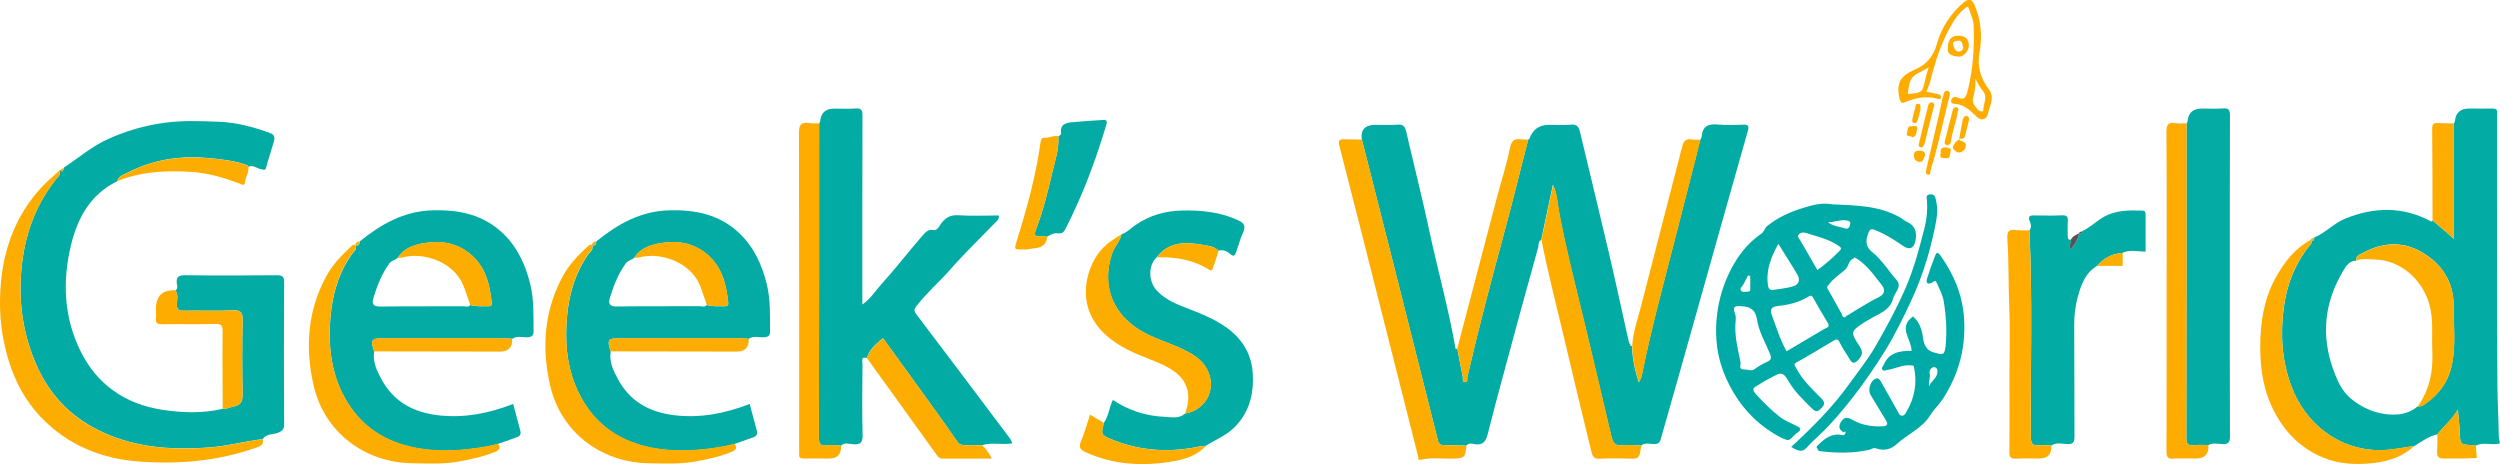 <?xml version="1.0" encoding="UTF-8"?>
<svg id="Camada_2" data-name="Camada 2" xmlns="http://www.w3.org/2000/svg" viewBox="0 0 370.15 68.71">
  <defs>
    <style>
      .cls-1 {
        fill: #03aba5;
      }

      .cls-2 {
        fill: #fdad00;
      }

      .cls-3 {
        fill: #fead00;
      }

      .cls-4 {
        fill: #545454;
      }

      .cls-5 {
        fill: #04aba4;
      }

      .cls-6 {
        fill: #00aba7;
      }
    </style>
  </defs>
  <g id="Camada_1-2" data-name="Camada 1">
    <g>
      <path class="cls-1" d="M228.23,35.52c-.54,.18-.38,.74-.48,1.08-1.69,6.03-3.33,12.08-4.96,18.12-.85,3.16-1.71,6.31-2.5,9.48-.27,1.09-.67,1.78-1.96,1.56-.37-.06-.88-.24-1.21,.22-1.08-.03-2.15-.08-3.23-.07-.59,0-.85-.11-1.02-.8-3.71-14.82-7.48-29.63-11.23-44.44q-.32-2.19,2.02-2.19c1.08,0,2.16,.07,3.23-.02,.83-.07,1.13,.23,1.31,1.01,1.12,4.89,2.37,9.74,3.41,14.64,1.25,5.85,2.88,11.62,3.9,17.53,0,.02,.07,.06,.09,.05,.06-.03,.11-.07,.16-.11,.27,1.41,.53,2.82,.82,4.23,.06,.27-.15,.75,.32,.77,.51,.02,.29-.47,.35-.74,1.64-7.15,3.52-14.24,5.44-21.32,1.25-4.6,2.39-9.23,3.57-13.84,.06-.05,.16-.08,.18-.14q.75-2.06,2.91-2.06c1.08,0,2.16,.08,3.23-.02,.94-.09,1.19,.35,1.37,1.13,1.4,5.9,2.85,11.8,4.23,17.7,1.03,4.39,1.97,8.81,2.96,13.21,.06,.26,.21,.49,.32,.73,0,.02,.06,.03,.09,.02,.04-.01,.06-.05,.09-.07,.02,1.86,.43,3.65,.99,5.41,.22-.34,.38-.66,.44-1,1.45-7.21,3.41-14.3,5.23-21.42,1.15-4.5,2.3-9,3.45-13.51,.07-.14,.19-.27,.2-.41,.11-1.73,1.17-1.95,2.62-1.8,1.19,.12,2.39,.05,3.59,.01,.71-.03,.81,.29,.64,.87-1.34,4.75-2.69,9.49-4.03,14.24-2,7.1-4,14.21-6,21.32-.96,3.4-1.92,6.8-2.9,10.2-.13,.45-.41,.66-.95,.67-.64,0-1.34-.29-1.93,.22-.92-.03-1.85-.17-2.74-.05-1.17,.15-1.48-.44-1.7-1.39-1.31-5.6-2.64-11.19-3.98-16.78-1.31-5.48-2.75-10.93-3.77-16.48-.22-1.21-.23-2.5-.88-3.92-.61,2.9-1.17,5.53-1.73,8.16Z"/>
      <path class="cls-1" d="M17.33,26.85c-3.98,1.94-5.87,5.49-6.83,9.49-1.27,5.29-1.05,10.61,1.39,15.58,2.46,5.02,6.64,7.91,12.14,8.75,2.97,.46,5.97,.56,8.94-.14,.57,.05,1.08-.24,1.62-.34,1.02-.19,1.35-.73,1.33-1.8-.08-3.63-.07-7.27,0-10.91,.02-1.15-.18-1.6-1.47-1.53-2.43,.12-4.87,0-7.31,.05-.74,.01-.97-.2-.95-.94,.02-.69,.24-1.43-.22-2.09,.39-.19,.28-.57,.23-.85-.22-1.24,.37-1.39,1.45-1.37,4.43,.06,8.86,.05,13.29,0,.87,0,1.14,.18,1.13,1.1-.04,6.98-.04,13.97,0,20.95,0,.77-.26,1.03-.98,1.3-.73,.27-1.68,.11-2.19,.91-2.59,.31-5.11,1.01-7.72,1.22-6.1,.47-12.02,.03-17.5-3.01-3.76-2.08-6.49-5.16-8.22-9.04-2.12-4.75-2.8-9.75-2.22-14.96,.54-4.79,2.14-9.1,5.19-12.85,.25-.31,.65-.59,.31-1.08h.08s.01-.09,.01-.09c.52,.39,.55-.04,.62-.38,2.18-1.43,4.15-3.16,6.56-4.24,2.65-1.18,5.37-1.99,8.25-2.39,2.74-.38,5.48-.27,8.2-.16,2.6,.11,5.14,.78,7.6,1.7,.65,.25,.63,.73,.49,1.24-.36,1.27-.8,2.52-1.13,3.79-.15,.6-.42,.34-.77,.29-.62-.09-1.15-.7-1.84-.35-.07-.21-.24-.27-.44-.33-1.89-.62-3.84-.83-5.81-.99-4.11-.34-8.01,.29-11.68,2.19-.58,.3-1.33,.47-1.54,1.26Z"/>
      <path class="cls-1" d="M363.32,18.27c.05-.1,.14-.2,.15-.31q.16-1.89,2.1-1.89c1.16,0,2.32,.02,3.47,0,.52-.01,.74,.16,.68,.68-.03,.28,0,.56,0,.84,0,13.17-.05,26.35,.05,39.52,.02,2.49,.17,4.99,.2,7.5,0,.34,.12,.68,.18,1.02-1.17,.4-2.44-.27-3.58,.36-.16-.02-.31-.06-.47-.07-1.86-.1-1.84-.1-1.91-2.03-.04-.98-.17-1.96-.28-3.25-.92,1.61-2.15,2.48-3.02,3.67-1.29,.25-2.3,1.06-3.39,1.71-1.76,.26-3.48,.64-5.29,.63-5.93-.04-10.83-3.91-12.89-9.31-1.47-3.84-1.71-7.77-1.18-11.8,.44-3.35,1.61-6.38,3.71-9.04,.23-.29,.57-.54,.32-.98,0,0-.02,.02-.02,.02,.44,.24,.47-.07,.5-.38,1.67-.69,2.89-2.1,4.58-2.79,4.31-1.75,8.52-1.82,12.68,.39,.12,.06,.21,0,.26-.13,1.01,.87,2.01,1.73,3.16,2.72,0-5.84,0-11.46,0-17.07Zm-14.48,20.33c-.99,0-1.48,.77-1.88,1.45-3.19,5.3-3.36,10.8-.8,16.38,.5,1.08,1.21,2.08,2.21,2.83,1.43,1.08,2.96,1.8,4.76,2.04,1.78,.24,3.41,.06,4.83-1.13,.43,.08,.76-.13,1.09-.36,2.11-1.44,3.5-3.4,4-5.91,.57-2.88,.22-5.8,.23-8.71,0-3.57-1.83-6.21-4.83-7.92-2.77-1.58-5.68-1.37-8.47,.11-.46,.25-1.18,.41-1.15,1.21Z"/>
      <path class="cls-1" d="M128.37,53.03c-.96-.31-.67,.45-.67,.85-.02,3.47-.08,6.95,.02,10.42,.04,1.25-.33,1.59-1.51,1.47-.54-.06-1.18-.29-1.68,.22-.72-.03-1.44-.13-2.15-.06-.88,.08-1.13-.18-1.13-1.1,.03-15.52,.03-31.03,.03-46.55,.05-.1,.14-.2,.15-.31q.16-1.89,2.11-1.89c1.04,0,2.08,.06,3.12-.02,.86-.07,1.05,.24,1.04,1.07-.03,8.91-.02,17.83-.02,26.74v1.21c1.23-.83,1.91-2,2.79-2.97,1.67-1.83,3.2-3.78,4.8-5.68,.46-.54,.91-1.09,1.38-1.62,.4-.45,.79-.88,1.51-.76,.56,.09,.78-.35,1.06-.77,.62-.92,1.38-1.5,2.65-1.41,1.99,.13,3.99,.03,6.01,.03,.11,.58-.32,.85-.63,1.17-2.21,2.29-4.52,4.51-6.61,6.9-1.59,1.82-3.45,3.39-4.93,5.32-.34,.45-.45,.7-.06,1.21,4.66,6.14,9.3,12.31,13.93,18.48,.13,.18,.19,.41,.31,.66-1.52,.28-3.03-.2-4.47,.28-.88-.01-1.76-.04-2.63-.03-.43,0-.76-.08-1.02-.46-1.08-1.55-2.17-3.1-3.27-4.63-2.58-3.58-5.17-7.15-7.76-10.73-1.51,1.22-2,1.83-2.39,2.94Z"/>
      <path class="cls-5" d="M88.29,35.74c3.15-2.54,6.49-4.47,10.76-4.6,3.98-.12,7.57,.66,10.45,3.42,2.12,2.02,3.34,4.67,4.04,7.55,.56,2.31,.46,4.64,.48,6.97,0,.62-.28,.81-.87,.86-.76,.05-1.57-.27-2.29,.23-.48-.03-.95-.08-1.43-.08-5.91,0-11.81,0-17.72,0-1.7,0-1.87,.26-1.28,1.96-.27,1.51,.39,2.82,1.05,4.06,1.76,3.29,4.62,4.9,8.29,5.36,3.92,.48,7.61-.26,11.23-1.66,.35,1.31,.69,2.62,1.05,3.92,.14,.5,0,.83-.5,1.01-.94,.33-1.87,.67-2.81,1-.5,.12-.99,.27-1.49,.36-3.79,.67-7.59,.94-11.37,.07-4.67-1.07-8.12-3.71-10.23-8.07-1.49-3.08-1.93-6.34-1.79-9.71,.16-3.85,.98-7.49,3.23-10.72,.26-.38,.88-.73,.56-1.39,0,0-.02,.02-.02,.02,.5,.19,.61-.14,.67-.52Zm5.61,2.43c-.36,.35-.89,.35-1.23,.81-1.13,1.53-1.79,3.26-2.35,5.05-.26,.83-.18,1.37,1.01,1.35,4.1-.07,8.21-.02,12.32-.04,.33,0,.72,.19,.98-.19,.85,.27,1.72,.18,2.59,.2,.36,0,.65-.04,.6-.5-.29-2.79-.92-5.41-3.27-7.31-2-1.61-4.29-1.94-6.68-1.55-1.51,.25-3.05,.74-3.97,2.19Z"/>
      <path class="cls-5" d="M53.27,35.74c3.15-2.54,6.49-4.47,10.76-4.6,3.98-.12,7.57,.66,10.45,3.42,2.12,2.02,3.34,4.67,4.04,7.55,.56,2.31,.46,4.64,.48,6.97,0,.62-.28,.81-.87,.86-.76,.05-1.57-.27-2.29,.23-.48-.03-.95-.08-1.43-.08-5.91,0-11.81,0-17.72,0-1.7,0-1.87,.26-1.28,1.96-.27,1.51,.39,2.82,1.05,4.06,1.76,3.29,4.62,4.9,8.29,5.36,3.92,.48,7.61-.26,11.23-1.66,.35,1.31,.69,2.62,1.05,3.92,.14,.5,0,.83-.5,1.01-.94,.33-1.87,.67-2.81,1-.5,.12-.99,.27-1.49,.36-3.79,.67-7.59,.94-11.37,.07-4.67-1.07-8.12-3.71-10.23-8.07-1.49-3.08-1.93-6.34-1.79-9.71,.16-3.85,.98-7.49,3.23-10.72,.26-.38,.88-.73,.56-1.39,0,0-.02,.02-.02,.02,.5,.19,.61-.14,.67-.52Zm16.35,9.41c.85,.27,1.72,.18,2.59,.2,.36,0,.65-.04,.6-.5-.29-2.79-.92-5.41-3.27-7.31-2-1.61-4.29-1.94-6.68-1.55-1.51,.25-3.05,.74-3.97,2.19-.36,.35-.89,.35-1.23,.81-1.13,1.53-1.79,3.26-2.35,5.05-.26,.83-.18,1.37,1.01,1.35,4.1-.07,8.21-.02,12.32-.04,.33,0,.72,.19,.98-.19Z"/>
      <path class="cls-6" d="M271.3,30.25c3.4,.17,6.85,.16,9.96,1.91,.37,.21,.7,.51,1.09,.69,1.23,.56,1.48,1.53,1.26,2.75-.21,1.16-.87,1.48-1.86,.8-1.25-.87-2.52-1.69-3.94-2.26-.63-.25-.9-.42-1.23,.48-.45,1.22-.26,2.02,.7,2.78,1.05,.83,1.82,1.92,2.63,2.97,.27,.35,.53,.67,.83,1,.99,1.08-.21,1.9-.45,2.83-.45,1.83-2.2,2.25-3.54,3.11-.2,.13-.42,.22-.61,.35-2.18,1.43-2.21,1.45-.77,3.68,.45,.7,.4,1.19-.1,1.79-.66,.79-1.02,.78-1.49-.07-.44-.78-1.01-1.5-1.37-2.31-.3-.7-.61-.5-1.05-.24-1.78,1.06-3.54,2.14-5.35,3.14-.52,.29-.3,.41-.11,.77,.93,1.8,2.37,3.18,3.77,4.57,.6,.59,.47,.98,.01,1.43-.4,.4-.71,.76-1.36,.1-1.29-1.29-2.62-2.52-3.54-4.13-.7-1.21-1.04-1.32-2.18-.68-.75,.42-1.53,.79-2.24,1.28-.47,.32-1.25,.44-.32,1.44,1.1,1.17,2.21,2.31,3.46,3.28,.76,.59,1.69,.94,2.56,1.38,.63,.32,.64,.57,.04,.98-.53,.36-1.03,1.23-1.54,1.07-1.05-.34-2.03-.98-2.95-1.62-2.72-1.91-4.69-4.5-6.03-7.49-1.38-3.07-1.78-6.31-1.32-9.71,.29-2.18,.93-4.22,1.86-6.11,1.08-2.18,2.57-4.19,4.63-5.59,.48-.32,.49-.8,.88-1.13,1.62-1.34,3.49-2.14,5.45-2.74,1.34-.42,2.74-.77,4.2-.5Zm1.84,16.75c.09-.07,.2-.19,.33-.27,1.58-.93,3.11-1.96,4.75-2.76,.99-.48,.8-1.24,.45-1.69-1.16-1.46-2.2-3.05-3.88-4.06-.37-.22-.24,.02-.37,.07-.76,.27-.67,1.14-1.21,1.62-.81,.72-1.76,1.31-2.42,2.21-.21,.28-.39,.31-.16,.7,.72,1.2,1.36,2.46,2.06,3.67,.1,.17,.06,.51,.46,.5Zm-8.62,5.01c1.89-1.12,3.74-2.2,5.58-3.3,.32-.19,.9-.24,.54-.87-.71-1.21-1.45-2.4-2.11-3.63-.21-.39-.36-.55-.75-.31-1.41,.89-3,1.25-4.62,1.42-1.01,.1-1.09,.66-.82,1.36,.68,1.77,1.2,3.61,2.19,5.33Zm-7.59-3.65c-.02,1.79,.41,3.5,.77,5.23,.09,.41-.38,1.15,.58,1.11,.51-.02,1.01,.33,1.54-.07,.56-.42,1.18-.77,1.82-1.06,.6-.28,.68-.54,.42-1.19-.7-1.68-1.65-3.3-1.93-5.12-.22-1.42-1.01-1.85-2.25-1.92-.8-.05-1.47-.09-.99,1.12,.22,.55,.04,1.26,.04,1.89Zm6.38-12.26c-1.14,2.03-1.89,3.99-1.53,6.24,.07,.44,.32,.65,.73,.59,.96-.14,1.93-.25,2.86-.5,.99-.26,1.24-.98,.72-1.84-.88-1.46-1.8-2.9-2.79-4.49Zm5.77,3.89c1.15-.83,2.22-1.75,3.22-2.78,.35-.36,.42-.46-.01-.77-1.5-1.06-3.27-1.42-4.96-1.97-.37-.12-.81-.01-1.03,.28-.24,.32,.1,.59,.27,.88,.85,1.44,1.67,2.9,2.51,4.35Zm1.58-7.08c.81,.63,1.73,.64,2.55,.91,.48,.16,.63-.26,.72-.57,.13-.47-.21-.57-.61-.62-.88-.13-1.69,.28-2.67,.28Zm-11.52,7.94c-.11-.02-.21-.05-.32-.07-.25,.47-.47,.96-.75,1.42-.16,.27-.52,.5-.3,.82,.23,.35,.66,.15,.99,.16,.53,.01,.37-.42,.38-.7,.02-.54,0-1.08,0-1.62Z"/>
      <path class="cls-1" d="M166.08,34.67c.8-.26,1.37-.89,2.04-1.35,2.09-1.45,4.39-2.09,6.93-2.15,2.87-.06,5.63,.22,8.27,1.44,.92,.42,1.15,.87,.73,1.81-.43,.95-.69,1.98-1.05,2.96-.14,.38-.28,.71-.81,.26-.47-.4-1.06-.74-1.77-.53-.63-.63-1.48-.72-2.28-.85-2.56-.45-5.07-.54-6.88,1.85-1.25,1.1-1.26,3.48-.04,4.84,1.33,1.49,3.15,2.15,4.93,2.84,2.19,.85,4.36,1.75,6.16,3.26,1.93,1.62,3.04,3.73,3.18,6.31,.16,3.04-.53,5.76-2.76,7.95-1.21,1.19-2.8,1.81-4.21,2.7-.27,.02-.55,.02-.82,.07-4.52,.98-8.92,.72-13.25-1.08-1.51-.63-1.4-.75-1.01-2.41,.72-.99,.77-2.24,1.33-3.38,2.35,1.58,4.98,2.41,7.78,2.51,.92,.03,2.03,.32,2.88-.48,3.15-.56,4.73-3.64,3.33-6.46-.65-1.31-1.78-2.12-3.02-2.76-1.99-1.04-4.17-1.65-6.17-2.68-4.72-2.44-6.6-6.93-4.9-11.85,.35-1.01,1.17-1.77,1.39-2.82Z"/>
      <path class="cls-5" d="M323.74,18.27c.05-.1,.14-.2,.15-.31q.16-1.89,2.11-1.89c1.04,0,2.08,.06,3.12-.02,.86-.07,1.05,.23,1.05,1.06-.03,7.79-.02,15.59-.02,23.38s-.02,16.06,.02,24.1c0,.97-.28,1.22-1.2,1.16-.65-.04-1.34-.2-1.98,.14-.72,0-1.45-.06-2.16,.02-.91,.1-1.12-.21-1.12-1.11,.03-15.51,.02-31.02,.03-46.54Z"/>
      <path class="cls-1" d="M300.47,34.1c.31-.34,.27-.83,.13-1.13-.56-1.22,.23-1.08,.96-1.07,1.23,.01,2.47,.05,3.7-.02,.78-.04,.96,.25,.9,.95-.06,.71,0,1.43-.01,2.15,0,.32,.06,.55,.45,.52,.22,.46-.46,.92-.02,1.41,.72-.82,1.15-1.65,1.25-2.37,0,0,0,0,0,0,.32,.1,.46-.06,.51-.34,1.1-.52,1.98-1.39,3.01-2.01,1.8-1.08,3.82-1.07,5.84-1.01,.47,.02,.49,.28,.49,.63,0,1.83,0,3.67,0,5.45-1.19-.01-2.31-.34-3.39,.17-1.51,.14-2.78,.73-3.76,1.92-1.76,1.01-2.39,2.78-2.88,4.55-.37,1.35-.55,2.76-.54,4.2,.04,5.51,0,11.03,.04,16.54,0,.92-.25,1.14-1.13,1.11-.75-.03-1.57-.29-2.29,.22-.6-.03-1.2-.13-1.79-.06-.99,.12-1.25-.21-1.25-1.22-.06-10.2,.27-20.4-.21-30.6Z"/>
      <path class="cls-2" d="M8.73,25.31c.35,.49-.05,.77-.31,1.08-3.05,3.75-4.65,8.06-5.19,12.85-.58,5.2,.1,10.2,2.22,14.96,1.73,3.88,4.46,6.97,8.22,9.04,5.48,3.03,11.4,3.48,17.5,3.01,2.61-.2,5.13-.91,7.72-1.22,.2,.76-.21,.98-.87,1.22-5.68,2.02-11.57,2.53-17.5,2.08-5.53-.42-10.52-2.44-14.44-6.54-3.06-3.2-4.7-7.13-5.56-11.44C-.01,47.63-.11,44.89,.11,42.17c.4-5.05,2.01-9.67,5.33-13.64,1-1.2,2.15-2.2,3.29-3.22Z"/>
      <path class="cls-2" d="M201.64,20.67c3.75,14.81,7.52,29.62,11.23,44.44,.17,.69,.43,.81,1.02,.8,1.08,0,2.15,.04,3.23,.07-.18,1.79-.31,1.87-2.01,1.92-1.58,.05-3.18-.22-4.75,.17-.49,.12-.34-.28-.4-.52-1.52-6.01-3.04-12.02-4.56-18.03-2.35-9.3-4.69-18.6-7.08-27.89-.23-.9,.02-1.05,.8-1.01,.84,.04,1.68,.03,2.52,.04Z"/>
      <path class="cls-6" d="M273.03,64.04c-.7-.39-.93-.83-.42-1.62,.53-.83,1.12-.58,1.69-.25,1.4,.8,2.89,1.02,4.47,.95,.71-.03,.79-.35,.46-.89-.76-1.27-1.54-2.54-2.3-3.81-.37-.62-.04-1.87,.59-2.26,.59-.36,.81,.06,1.05,.49,.78,1.4,1.6,2.77,2.36,4.18,.18,.33,.34,.72,.68,.72,.41,0,.58-.44,.77-.78,1.09-1.93,1.46-3.97,1.05-6.17-.09-.51-.08-.48-.6-.51-1.24-.08-2.28,.53-3.44,.69-.22,.03-.4,.21-.63,0-.32-.3,.04-.51,.12-.71,.76-1.89,2.4-2.13,4.15-2.13,0-1.69-2.07-3.46,.21-5.08,1.01,.83,1.34,2.06,1.49,3.21,.17,1.27,.71,1.97,1.89,2.19,.67,.12,1.27,.6,1.43-.88,.25-2.31,.1-4.54-.26-6.78-.16-.96-.66-1.87-1.07-2.78-.22-.49-.5-.02-.73,.07-.7,.3-.82-.12-.68-.61,.35-1.15,.76-2.29,1.2-3.41,.15-.39,.35-.67,.78-.06,2.02,2.85,3.32,5.93,3.52,9.46,.25,4.3-.83,8.22-3.16,11.81-.53,.82-1.3,1.49-1.8,2.32-1.21,2.02-3.41,2.86-5.04,4.37-.87,.81-1.94,1-2.99,.63-.48-.17-.72,.13-1.01,.19-2.44,.55-4.88,.51-7.34,.21-.36-.04-.28-.29-.41-.42-.23-.25,.05-.41,.21-.57,.98-.96,2.05-1.72,3.53-1.38,.28,.06,.32-.14,.43-.27,.05-.12,.07-.24-.08-.29-.02,0-.09,.11-.13,.18Zm12.61-6.83c.21-.73,.96-1.05,1.16-1.82,.15-.57,.03-.93-.35-1.02-.47-.1-.83,.51-.75,.8,.2,.72-.26,1.35-.06,2.04Z"/>
      <path class="cls-3" d="M121.28,18.27c0,15.52,0,31.03-.03,46.55,0,.92,.24,1.18,1.13,1.1,.71-.07,1.43,.03,2.15,.06q.09,1.91-1.8,1.91c-1.24,0-2.48-.02-3.72,0-.51,.01-.75-.14-.69-.68,.03-.28,0-.56,0-.84,0-15.54,.02-31.09-.03-46.63,0-1.25,.31-1.72,1.55-1.52,.47,.08,.96,.03,1.44,.04Z"/>
      <path class="cls-3" d="M323.74,18.27c0,15.51,0,31.02-.03,46.54,0,.9,.21,1.21,1.12,1.11,.71-.08,1.44-.02,2.16-.02q.09,1.99-1.84,1.99c-1.12,0-2.24-.06-3.35,.02-.88,.06-1.03-.28-1.03-1.08,.03-8.71,.02-17.41,.02-26.12,0-7.07,.03-14.14-.03-21.2,0-1.06,.26-1.44,1.31-1.29,.55,.08,1.12,.04,1.67,.05Z"/>
      <path class="cls-2" d="M228.23,35.52c.56-2.63,1.11-5.25,1.73-8.16,.65,1.42,.66,2.71,.88,3.92,1.03,5.55,2.46,11,3.77,16.48,1.34,5.59,2.67,11.18,3.98,16.78,.22,.95,.54,1.54,1.7,1.39,.9-.12,1.83,.02,2.74,.05-.07,.34-.16,.67-.2,1.02-.09,.64-.38,.93-1.09,.91-1.63-.05-3.28-.08-4.91,.01-.8,.05-1.04-.36-1.18-.94-1.3-5.33-2.6-10.66-3.85-16.01-1.2-5.15-2.56-10.26-3.57-15.46Z"/>
      <path class="cls-2" d="M52.62,36.23c.32,.66-.3,1.01-.56,1.39-2.25,3.23-3.07,6.87-3.23,10.72-.14,3.37,.3,6.63,1.79,9.71,2.11,4.36,5.56,7,10.23,8.07,3.79,.87,7.59,.6,11.37-.07,.5-.09,1-.24,1.49-.36,.56,.64,.15,.98-.41,1.21-1.78,.73-3.64,1.13-5.53,1.46-2.25,.39-4.52,.27-6.78,.23-6.97-.13-12.99-4.54-14.58-11.61-1.24-5.5-.88-10.95,1.88-16.05,.98-1.8,2.39-3.24,3.87-4.61,.1-.09,.3-.07,.45-.09Z"/>
      <path class="cls-2" d="M87.64,36.23c.32,.66-.3,1.01-.56,1.39-2.25,3.23-3.07,6.87-3.23,10.72-.14,3.37,.3,6.63,1.79,9.71,2.11,4.36,5.56,7,10.23,8.07,3.79,.87,7.59,.6,11.37-.07,.5-.09,1-.24,1.49-.36,.56,.64,.15,.98-.41,1.21-1.78,.73-3.64,1.13-5.53,1.46-2.25,.39-4.52,.27-6.78,.23-6.97-.13-12.99-4.54-14.58-11.61-1.24-5.5-.88-10.95,1.88-16.05,.98-1.8,2.39-3.24,3.87-4.61,.1-.09,.3-.07,.45-.09Z"/>
      <path class="cls-2" d="M342.16,35.51c.24,.44-.09,.69-.32,.98-2.11,2.66-3.28,5.7-3.71,9.04-.53,4.03-.29,7.96,1.18,11.8,2.06,5.4,6.96,9.27,12.89,9.31,1.81,.01,3.53-.38,5.29-.63-1.67,1.56-3.77,2.29-5.92,2.53-2.54,.29-5.11,.25-7.61-.79-3.2-1.33-5.47-3.57-7.09-6.54-1.66-3.04-2.22-6.3-2.22-9.76,0-3.61,.5-7.06,2.23-10.23,1.27-2.32,2.85-4.42,5.27-5.71Z"/>
      <path class="cls-3" d="M300.47,34.1c.48,10.2,.14,20.4,.21,30.6,0,1.01,.27,1.34,1.25,1.22,.58-.07,1.19,.04,1.79,.06q.09,1.91-1.8,1.91c-1.12,0-2.24-.05-3.35,.02-.83,.05-1.08-.18-1.07-1.04,.05-3.91,.02-7.83,.02-11.74,0-3.24,.12-6.48-.03-9.71-.15-3.3-.04-6.61-.28-9.89-.11-1.5,.35-1.58,1.47-1.46,.59,.06,1.2,.03,1.79,.04Z"/>
      <path class="cls-2" d="M166.08,34.67c-.23,1.06-1.05,1.81-1.39,2.82-1.69,4.92,.18,9.41,4.9,11.85,2,1.03,4.18,1.64,6.17,2.68,1.24,.65,2.37,1.46,3.02,2.76,1.4,2.83-.18,5.9-3.33,6.46,1.17-3.05,.23-5.38-2.6-6.88-1.9-1.01-3.98-1.6-5.88-2.58-2.43-1.26-4.54-2.88-5.64-5.55-1.45-3.5,.01-8.43,3.19-10.55,.52-.35,1.04-.69,1.56-1.03Z"/>
      <path class="cls-5" d="M156.7,20.19c.15-.13,.44-.28,.42-.38-.26-1.51,.79-1.64,1.82-1.73,1.45-.14,2.91-.22,4.36-.32,.57-.04,.66,.17,.5,.71-1.57,5.31-3.52,10.46-6.03,15.4-.26,.5-.53,.75-1.08,.68-.63-.09-1.15,.17-1.65,.51-.27-.03-.56-.13-.82-.09-.93,.14-1.2-.06-.82-1.04,1.03-2.68,1.72-5.48,2.37-8.27,.42-1.79,1.05-3.57,.93-5.46Z"/>
      <path class="cls-2" d="M251.78,20.67c-1.15,4.5-2.3,9-3.45,13.51-1.82,7.12-3.78,14.21-5.23,21.42-.07,.34-.22,.66-.44,1-.56-1.77-.97-3.55-.99-5.41,.11-2.01,.8-3.89,1.29-5.81,2-7.89,4.08-15.77,6.1-23.65,.2-.79,.5-1.25,1.41-1.09,.43,.08,.88,.03,1.31,.05Z"/>
      <path class="cls-2" d="M226.27,20.67c-1.19,4.61-2.33,9.24-3.57,13.84-1.92,7.08-3.81,14.17-5.44,21.32-.06,.27,.16,.76-.35,.74-.47-.02-.27-.5-.32-.77-.29-1.4-.55-2.82-.82-4.23,1.96-7.45,3.91-14.9,5.87-22.35,.65-2.45,1.43-4.86,1.94-7.34,.23-1.1,.65-1.39,1.63-1.26,.35,.05,.72,.03,1.08,.04Z"/>
      <path class="cls-2" d="M128.37,53.03c.39-1.11,.88-1.72,2.39-2.94,2.59,3.58,5.18,7.15,7.76,10.73,1.1,1.53,2.19,3.08,3.27,4.63,.26,.38,.59,.47,1.02,.46,.88-.02,1.76,.02,2.63,.03,.54,.55,1.02,1.14,1.4,1.96-2.52,0-4.9,0-7.29,0-.46,0-.65-.24-.9-.59-3.41-4.77-6.85-9.52-10.29-14.28Z"/>
      <path class="cls-3" d="M25.97,42.98c.45,.65,.24,1.39,.22,2.09-.02,.74,.21,.95,.95,.94,2.44-.04,4.88,.07,7.31-.05,1.29-.07,1.49,.39,1.47,1.53-.07,3.63-.07,7.27,0,10.91,.02,1.07-.31,1.61-1.33,1.8-.54,.1-1.05,.38-1.62,.34-.01-3.83-.05-7.67-.01-11.5,0-.82-.18-1.09-1.04-1.07-2.63,.06-5.27,0-7.91,.04-.76,.01-1-.22-.92-.95,.05-.43,0-.88,0-1.32q0-2.89,2.87-2.76Z"/>
      <path class="cls-6" d="M265.2,66.17c3.18-2.93,6.2-5.94,8.71-9.47,1.27-1.78,2.66-3.5,3.75-5.38,1.63-2.83,3.19-5.71,4.5-8.72,1.25-2.9,2.04-5.92,2.81-8.95,.32-1.27,.44-2.65,.33-4.01-.03-.33-.21-.8,.48-.86,.64-.06,.72,.32,.83,.74,.26,1.02,.26,2.09,.08,3.08-.74,4.09-1.93,8.06-3.69,11.86-1.24,2.68-2.54,5.33-4.1,7.81-2.37,3.78-5.01,7.38-8.05,10.68-1.1,1.2-2.36,2.22-3.45,3.42-.66,.73-1.49,.22-2.19-.19Z"/>
      <path class="cls-3" d="M285.24,13.58c.62,.13,1.16,.24,1.69,.35,.26,.05,.48,.2,.46,.46-.02,.35-.37,.29-.56,.23-1.72-.49-3.32-.1-4.91,.57-.42,.18-.63-.29-.71-.69-.43-2.19,.13-3.26,2.27-4.18,1.76-.75,2.79-1.95,3.32-3.88,.66-2.38,2.02-4.45,3.97-6.1,.89-.75,1.34-.19,1.61,.45,.93,2.23,1.15,4.64,.71,6.95-.4,2.15,.2,3.9,1.38,5.48,.47,.63,.48,1.14,.39,1.75-.09,.61-.38,1.18-.5,1.8-.19,.96-1,1.21-1.72,.49-.91-.91-1.8-1.76-3.15-1.88-.29-.03-.7-.01-.59-.52,.1-.44,.49-.61,.83-.46,1.23,.56,1.39-.12,1.64-1.11,.78-3.15,.97-6.35,.84-9.57-.03-.83-.44-1.64-.7-2.46-.16-.5-.52-.07-.6,0-.79,.61-1.37,1.39-1.88,2.26-1.57,2.68-2.53,5.6-3.25,8.59-.11,.47-.33,.87-.55,1.44Zm.34-3.59c-.66,.35-1.12,.62-1.61,.85-1.11,.51-1.33,1.53-1.43,2.58,0,.09-.24,.56,.19,.48,.74-.13,1.72,0,2.01-.89,.3-.93,.4-1.93,.84-3.02Zm6.89,1.68c.09,1.21-.16,2.11-.38,3.02-.13,.53,.66,1.69,1.2,1.8,.18,.04,.36,.03,.35-.15-.02-.98,.77-1.97-.11-2.95-.38-.42-.61-.97-1.07-1.73Z"/>
      <path class="cls-3" d="M363.32,18.27v17.07c-1.15-.99-2.15-1.86-3.16-2.72-.01-4.54-.01-9.07-.05-13.61,0-.65,.22-.83,.82-.79,.79,.05,1.59,.03,2.38,.04Z"/>
      <path class="cls-2" d="M163.46,62.61c-.39,1.66-.5,1.78,1.01,2.41,4.33,1.79,8.72,2.05,13.25,1.08,.27-.06,.54-.05,.82-.07-1.26,1.36-2.98,1.94-4.66,2.24-4.5,.81-8.95,.61-13.21-1.35-.75-.35-.98-.71-.63-1.55,.53-1.25,.89-2.58,1.35-3.97,.7,.41,1.38,.81,2.07,1.22Z"/>
      <path class="cls-2" d="M156.7,20.19c.13,1.89-.51,3.67-.93,5.46-.65,2.79-1.34,5.59-2.37,8.27-.38,.99-.11,1.19,.82,1.04,.26-.04,.55,.06,.82,.09-.17,1.92-1.77,1.59-2.97,1.88-.15,.04-.32,0-.48,0-1.5,.04-1.46,.05-.98-1.5,1.47-4.71,2.78-9.47,3.45-14.38,.05-.36,.18-.69,.54-.65,.73,.08,1.37-.4,2.09-.23Z"/>
      <path class="cls-3" d="M55.4,52.03c-.58-1.7-.41-1.96,1.28-1.96,5.91,0,11.81,0,17.72,0,.48,0,.95,.05,1.43,.08q.09,1.91-1.78,1.91c-6.22-.01-12.43-.02-18.65-.03Z"/>
      <path class="cls-3" d="M90.43,52.03c-.58-1.7-.41-1.96,1.28-1.96,5.91,0,11.81,0,17.72,0,.48,0,.95,.05,1.43,.08q.09,1.91-1.78,1.91c-6.22-.01-12.43-.02-18.65-.03Z"/>
      <path class="cls-2" d="M17.33,26.85c.21-.79,.96-.96,1.54-1.26,3.67-1.9,7.57-2.53,11.68-2.19,1.98,.16,3.92,.37,5.81,.99,.2,.07,.37,.12,.44,.33,.07,.81-.44,1.49-.54,2.27-.07,.63-.46,.31-.79,.18-2.27-.84-4.6-1.55-7.01-1.71-3.38-.22-6.78-.12-10.05,.97-.37,.12-.72,.27-1.08,.4Z"/>
      <path class="cls-2" d="M360.88,64.3c.87-1.19,2.11-2.06,3.02-3.67,.12,1.29,.25,2.27,.28,3.25,.07,1.93,.05,1.93,1.91,2.03,.16,0,.31,.05,.47,.07,.06,.61,.11,1.22,.17,1.83-.67,.03-1.35,.06-2.02,.07-.96,.01-1.92-.02-2.87,.01-.71,.03-1.04-.22-1-.97,.05-.88,.03-1.76,.04-2.63Z"/>
      <path class="cls-2" d="M171.27,38.11c1.81-2.4,4.32-2.3,6.88-1.85,.79,.14,1.65,.22,2.28,.85-.26,.81-.49,1.63-.8,2.42-.07,.19-.09,.73-.61,.4-2.37-1.49-5-1.92-7.75-1.83Z"/>
      <path class="cls-3" d="M285.2,25.1c.62-2.67,1.25-5.35,1.86-8.02,.23-.99,.4-1.99,.67-2.97,.08-.28,.16-.79,.68-.64,.43,.13,.28,.57,.22,.82-.93,3.66-1.67,7.36-2.8,10.97-.07,.21,.09,.69-.35,.61-.44-.08-.35-.44-.27-.76Z"/>
      <path class="cls-3" d="M288.4,7.03c.01-1.16,.53-1.75,1.55-1.75,1.02,0,1.58,.52,1.56,1.47-.01,.84-.86,1.76-1.63,1.63-.73-.12-1.63-.2-1.49-1.35Zm2.29,.13c-.16-.66-.16-1.27-.84-1.12-.24,.05-.82,.05-.66,.58,.14,.45,.25,1.05,.89,1.01,.32-.02,.56-.31,.6-.48Z"/>
      <path class="cls-3" d="M284.59,21.83c-.57,0-.53-.29-.47-.58,.43-1.81,.86-3.63,1.31-5.43,.08-.33,.23-.79,.68-.64,.44,.15,.26,.5,.15,.88-.45,1.65-.83,3.32-1.24,4.98-.08,.33-.21,.66-.44,.79Z"/>
      <path class="cls-3" d="M289.88,16.46c-.22,1.61-.88,3.09-1.05,4.68-.02,.15-.34,.36-.53,.37-.23,0-.43-.24-.37-.51,.38-1.57,.78-3.14,1.2-4.71,.07-.25,.25-.54,.61-.37,.27,.12,.28,.34,.14,.55Z"/>
      <path class="cls-2" d="M310.52,39.36c.97-1.19,2.25-1.79,3.76-1.92v1.92h-3.76Z"/>
      <path class="cls-3" d="M290.07,20.63c.17-.97,.32-1.95,.53-2.91,.06-.29,.3-.61,.63-.54,.31,.06,.34,.43,.28,.7-.18,.78-.38,1.55-.58,2.32-.13,.49-.61,.22-.88,.42l.02,.02Z"/>
      <path class="cls-3" d="M290.04,20.61c.27,.42,1.16,.24,1,1.08-.08,.45-.34,.72-.73,.85-.43,.14-.75-.09-1.04-.42-.36-.41,.08-.66,.19-.94,.08-.22,.39-.37,.6-.54,0,0-.02-.02-.02-.02Z"/>
      <path class="cls-3" d="M284.36,16.18c-.13,.49-.25,1.05-.42,1.6-.08,.25-.2,.54-.57,.43-.32-.09-.26-.38-.22-.58,.11-.57,.27-1.12,.42-1.68,.06-.24-.02-.61,.41-.58,.53,.03,.28,.46,.39,.81Z"/>
      <path class="cls-3" d="M285.04,23.03c-.25,.33-.22,1-.86,.94-.52-.05-.83-.43-.81-.99,.01-.61,.42-.67,.9-.67,.47,0,.76,.17,.77,.72Z"/>
      <path class="cls-3" d="M287.34,22.68c-.06-.51,.06-.91,.78-.85,.39,.03,.86,.17,.7,.55-.16,.37,.02,1.21-.78,1.04-.17-.04-1.04,.12-.7-.73Z"/>
      <path class="cls-3" d="M283.19,20.33c-.3-.3-1.07-.04-.85-.61,.14-.35,0-1.18,.74-1.03,.14,.03,1-.28,.75,.52-.13,.42-.06,.97-.64,1.11Z"/>
      <path class="cls-4" d="M307.83,34.54c-.1,.72-.53,1.55-1.25,2.37-.45-.49,.23-.95,.02-1.41,.26-.51,.76-.73,1.23-.97Z"/>
      <path class="cls-2" d="M53.27,35.74c-.06,.38-.17,.7-.67,.52,.09-.35,.31-.51,.67-.52Z"/>
      <path class="cls-2" d="M88.29,35.74c-.06,.38-.17,.7-.67,.52,.09-.35,.31-.51,.67-.52Z"/>
      <path class="cls-4" d="M308.33,34.21c-.05,.29-.19,.45-.51,.34,.05-.3,.36-.19,.51-.34Z"/>
      <path class="cls-2" d="M9.44,24.84c-.07,.35-.1,.77-.62,.38,.21-.13,.42-.25,.62-.38Z"/>
      <path class="cls-2" d="M342.64,35.15c-.02,.31-.05,.62-.5,.38,.02-.31,.36-.22,.5-.38Z"/>
      <path class="cls-2" d="M357.97,60.18c1.76-2.48,2.31-5.27,2.16-8.26-.11-2.32,.21-4.66-.47-6.96-1.06-3.59-4.24-6.52-8.24-6.55-.86,0-1.75-.21-2.58,.2-.03-.79,.69-.96,1.15-1.21,2.79-1.48,5.7-1.69,8.47-.11,3,1.71,4.83,4.35,4.83,7.92,0,2.9,.35,5.83-.23,8.71-.5,2.51-1.89,4.46-4,5.91-.33,.23-.66,.43-1.09,.36Z"/>
      <path class="cls-2" d="M104.65,45.14c-.36-.97-.64-1.96-1.04-2.93-1.44-3.44-5.86-4.94-8.98-4.09-.23,.06-.48,.03-.72,.04,.92-1.45,2.45-1.94,3.97-2.19,2.39-.39,4.68-.06,6.68,1.55,2.35,1.9,2.98,4.51,3.27,7.31,.05,.47-.24,.51-.6,.5-.87-.01-1.74,.07-2.59-.2Z"/>
      <path class="cls-2" d="M69.62,45.14c-.36-.97-.64-1.96-1.04-2.93-1.44-3.44-5.86-4.94-8.98-4.09-.23,.06-.48,.03-.72,.04,.92-1.45,2.45-1.94,3.97-2.19,2.39-.39,4.68-.06,6.68,1.55,2.35,1.9,2.98,4.51,3.27,7.31,.05,.47-.24,.51-.6,.5-.87-.01-1.74,.07-2.59-.2Z"/>
    </g>
  </g>
</svg>